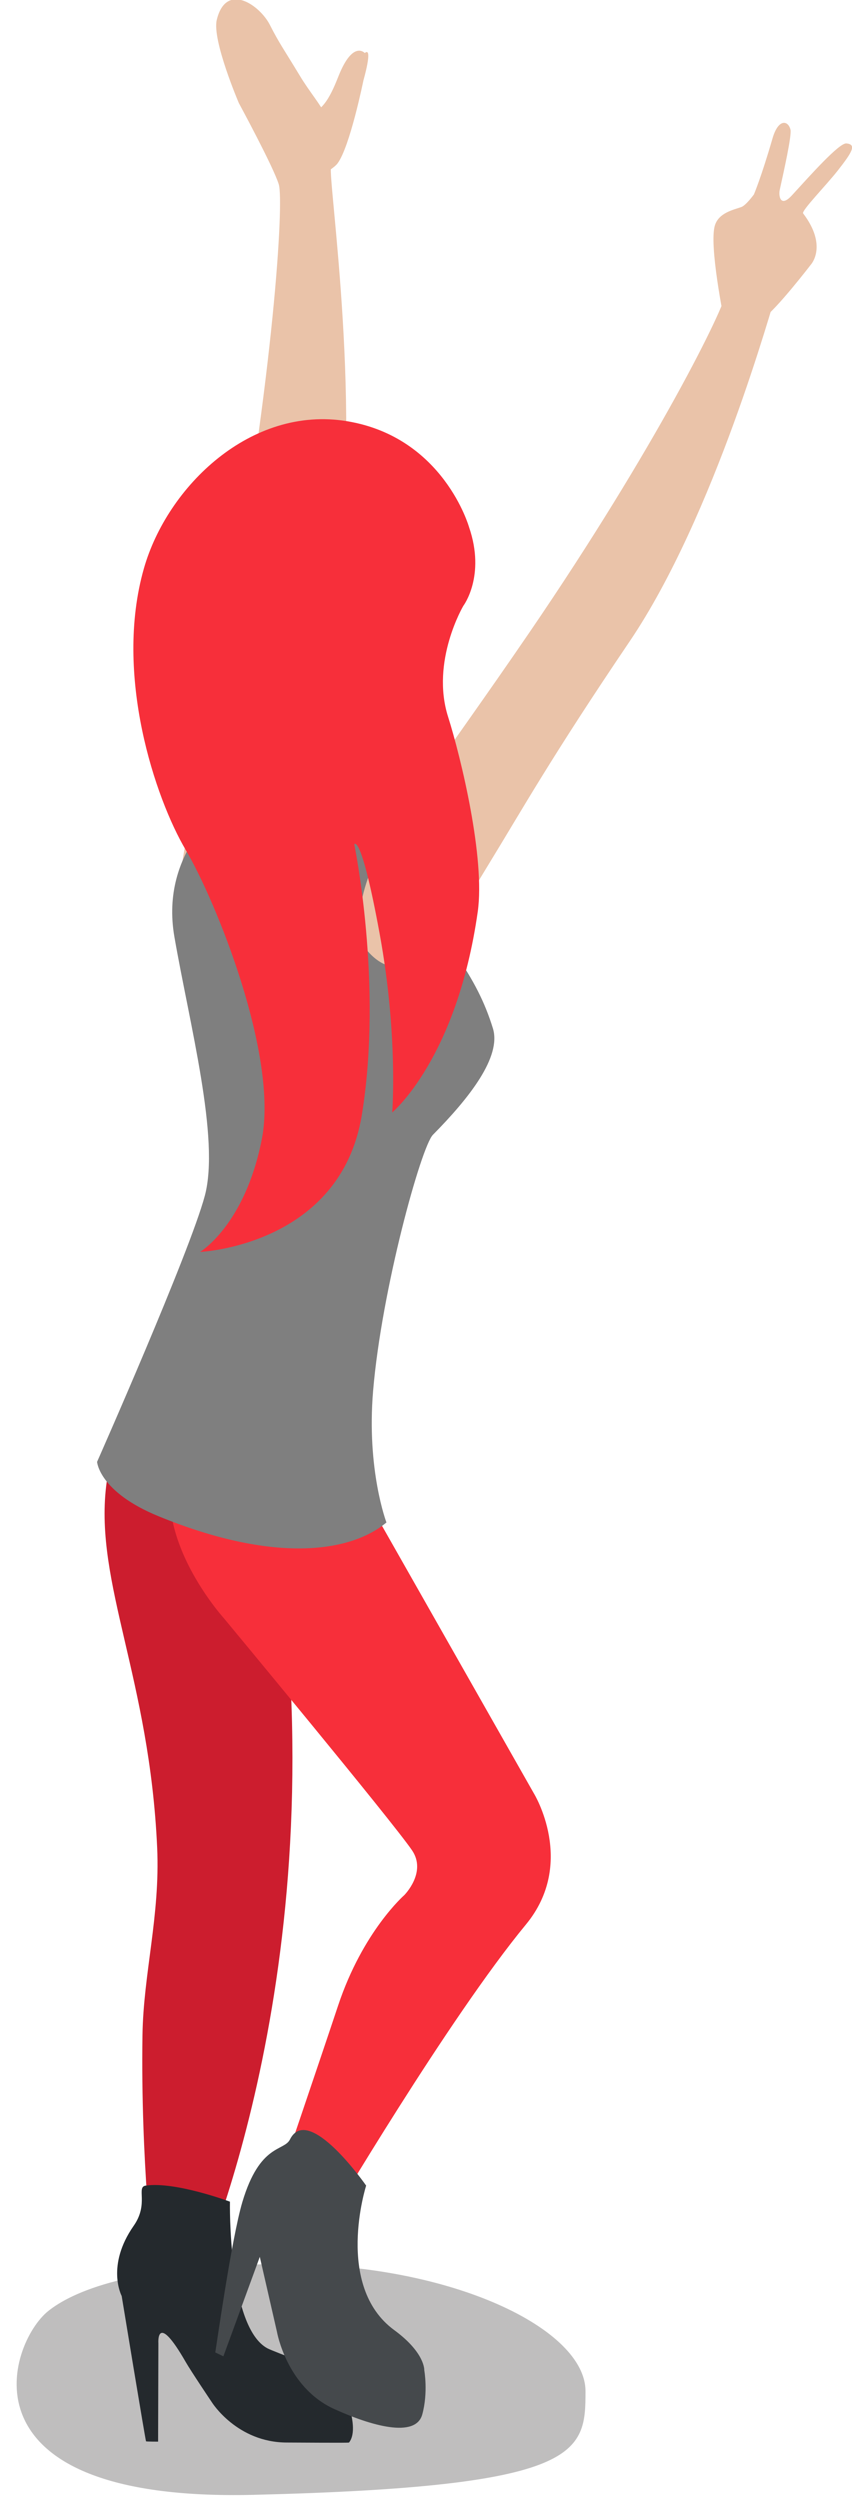 <?xml version="1.0" encoding="UTF-8" standalone="no"?>
<!-- Created with Inkscape (http://www.inkscape.org/) -->

<svg
   xmlns:dc="http://purl.org/dc/elements/1.1/"
   xmlns:cc="http://creativecommons.org/ns#"
   xmlns:rdf="http://www.w3.org/1999/02/22-rdf-syntax-ns#"
   xmlns:svg="http://www.w3.org/2000/svg"
   xmlns="http://www.w3.org/2000/svg"
   xmlns:sodipodi="http://sodipodi.sourceforge.net/DTD/sodipodi-0.dtd"
   xmlns:inkscape="http://www.inkscape.org/namespaces/inkscape"
   width="24.514mm"
   height="71.854mm"
   viewBox="0 0 24.514 71.854"
   version="1.1"
   id="svg113590"
   inkscape:version="0.92.3 (2405546, 2018-03-11)"
   sodipodi:docname="people-dancing-14.svg">
  <defs
     id="defs113584">
    <clipPath
       id="clipPath6938"
       clipPathUnits="userSpaceOnUse">
      <path
         inkscape:connector-curvature="0"
         id="path6936"
         d="m 332.31,670.939 h 80.557 V 627.742 H 332.31 Z" />
    </clipPath>
    <clipPath
       id="clipPath19962"
       clipPathUnits="userSpaceOnUse">
      <path
         inkscape:connector-curvature="0"
         id="path19960"
         d="m 509.182,647.722 h 56.485 v -19.98 h -56.485 z" />
    </clipPath>
    <clipPath
       id="clipPath19818"
       clipPathUnits="userSpaceOnUse">
      <path
         inkscape:connector-curvature="0"
         id="path19816"
         d="m 671.425,650.716 h 65.619 v -22.975 h -65.619 z" />
    </clipPath>
    <clipPath
       id="clipPath14734"
       clipPathUnits="userSpaceOnUse">
      <path
         inkscape:connector-curvature="0"
         id="path14732"
         d="m 800.948,651.727 h 68.678 v -23.986 h -68.678 z" />
    </clipPath>
    <clipPath
       id="clipPath14822"
       clipPathUnits="userSpaceOnUse">
      <path
         inkscape:connector-curvature="0"
         id="path14820"
         d="m 957.738,645.951 h 63.252 v -18.209 h -63.252 z" />
    </clipPath>
    <clipPath
       id="clipPath20130"
       clipPathUnits="userSpaceOnUse">
      <path
         inkscape:connector-curvature="0"
         id="path20128"
         d="m 1084.85,651.425 h 64.51 v -23.683 h -64.51 z" />
    </clipPath>
    <clipPath
       id="clipPath20722"
       clipPathUnits="userSpaceOnUse">
      <path
         inkscape:connector-curvature="0"
         id="path20720"
         d="m 1222.08,654.393 h 75.95 v -26.652 h -75.95 z" />
    </clipPath>
    <clipPath
       id="clipPath20266"
       clipPathUnits="userSpaceOnUse">
      <path
         inkscape:connector-curvature="0"
         id="path20264"
         d="m 1383.9,646.412 h 44.62 v -18.67 h -44.62 z" />
    </clipPath>
    <clipPath
       id="clipPath20442"
       clipPathUnits="userSpaceOnUse">
      <path
         inkscape:connector-curvature="0"
         id="path20440"
         d="m 1493.26,654.136 h 75.09 v -26.394 h -75.09 z" />
    </clipPath>
    <clipPath
       id="clipPath20366"
       clipPathUnits="userSpaceOnUse">
      <path
         inkscape:connector-curvature="0"
         id="path20364"
         d="m 1632.21,651.13 h 77.31 v -23.389 h -77.31 z" />
    </clipPath>
    <clipPath
       id="clipPath20538"
       clipPathUnits="userSpaceOnUse">
      <path
         inkscape:connector-curvature="0"
         id="path20536"
         d="m 1778.62,646.625 h 45.13 v -18.883 h -45.13 z" />
    </clipPath>
    <clipPath
       id="clipPath20590"
       clipPathUnits="userSpaceOnUse">
      <path
         inkscape:connector-curvature="0"
         id="path20588"
         d="m 1895.15,652.288 h 61.65 v -24.547 h -61.65 z" />
    </clipPath>
    <clipPath
       id="clipPath20798"
       clipPathUnits="userSpaceOnUse">
      <path
         inkscape:connector-curvature="0"
         id="path20796"
         d="m 2032.21,650.712 h 54.29 v -22.97 h -54.29 z" />
    </clipPath>
    <clipPath
       id="clipPath20218"
       clipPathUnits="userSpaceOnUse">
      <path
         inkscape:connector-curvature="0"
         id="path20216"
         d="m 2154,646.547 h 46.37 V 627.742 H 2154 Z" />
    </clipPath>
  </defs>
  <sodipodi:namedview
     id="base"
     pagecolor="#ffffff"
     bordercolor="#666666"
     borderopacity="1.0"
     inkscape:pageopacity="0.0"
     inkscape:pageshadow="2"
     inkscape:zoom="0.35"
     inkscape:cx="-688.42599"
     inkscape:cy="621.54534"
     inkscape:document-units="mm"
     inkscape:current-layer="layer1"
     showgrid="false"
     inkscape:window-width="1366"
     inkscape:window-height="716"
     inkscape:window-x="-8"
     inkscape:window-y="-8"
     inkscape:window-maximized="1"
     fit-margin-top="0"
     fit-margin-left="0"
     fit-margin-right="0"
     fit-margin-bottom="0" />
  <g
     inkscape:label="Layer 1"
     inkscape:groupmode="layer"
     id="layer1"
     transform="translate(-104.661,-241.43)">
    <g
       id="g20200"
       transform="matrix(0.353,0,0,-0.353,111.206,270.614)">
      <path
         d="m 0,0 c 0,0 -3.57,1.334 -4.098,6.021 -0.482,4.333 1.479,11.53 4.166,26.108 3.684,20 4.547,34.111 4.114,35.531 -0.436,1.428 -3.254,6.619 -3.254,6.619 0,0 -2.199,5.129 -1.801,6.774 0.756,3.136 3.527,1.195 4.34,-0.424 C 4.211,79.16 4.662,78.555 5.902,76.502 7.443,73.939 9.467,72.436 8.443,69.092 8.15,68.158 11.164,48.566 8.713,34.959 6.443,22.332 5.982,17.139 5.211,11.377 4.441,5.615 5.852,-3 0,0"
         style="fill:#eac3a9;fill-opacity:1;fill-rule:nonzero;stroke:none"
         id="path20202"
         inkscape:connector-curvature="0" />
    </g>
    <g
       id="g20204"
       transform="matrix(0.353,0,0,-0.353,115.156,242.954)">
      <path
         d="m 0,0 c 0,0 -0.953,1.059 -2.117,-1.824 -0.475,-1.182 -1.33,-3.44 -2.858,-3.045 -0.812,0.211 0,-5.82 0,-5.82 0,0 2.262,1.048 2.75,1.693 1.012,1.328 2.118,6.773 2.118,6.773 0,0 0.814,2.803 0.107,2.223"
         style="fill:#eac3a9;fill-opacity:1;fill-rule:nonzero;stroke:none"
         id="path20206"
         inkscape:connector-curvature="0" />
    </g>
    <g
       id="g20208"
       transform="matrix(0.353,0,0,-0.353,112.806,265.981)">
      <path
         d="m 0,0 c -0.545,-1.615 -2.018,-2.629 -2.074,-7.754 -0.072,-6.869 0.058,-6.391 0.113,-6.473 0.426,-0.736 7.119,6.743 8.514,9.043 2.83,4.707 2.656,6.055 2.461,7.26 L 7.398,13.744 -1.938,12.521 c 0,0 1.249,-6.662 1.79,-8.949 C 0.004,2.955 0.518,1.506 0,0"
         style="fill:#f7d2b7;fill-opacity:1;fill-rule:nonzero;stroke:none"
         id="path20210"
         inkscape:connector-curvature="0" />
    </g>
    <g
       id="g20212"
       transform="matrix(0.353,0,0,-0.353,-655.222,534.737)">
      <g
         id="g20214" />
      <g
         id="g20226">
        <g
           clip-path="url(#clipPath20218)"
           id="g20224"
           style="opacity:0.29">
          <g
             transform="translate(2173.308,627.762)"
             id="g20222">
            <path
               d="m 0,0 c 26.795,0.652 27.059,3.385 27.059,8.436 0,5.054 -10.83,10.349 -24.557,10.349 -12.584,0 -17.406,-2.355 -19.232,-3.816 C -19.998,12.354 -24.41,-0.596 0,0"
               style="fill:#231f20;fill-opacity:1;fill-rule:nonzero;stroke:none"
               id="path20220"
               inkscape:connector-curvature="0" />
          </g>
        </g>
      </g>
    </g>
    <g
       id="g20228"
       transform="matrix(0.353,0,0,-0.353,109.068,306.498)">
      <path
         d="m 0,0 c 0,0 -1.027,8.313 -0.871,18.627 0.074,5.006 1.445,9.717 1.197,15.252 -0.617,13.771 -5.09,21.525 -4.16,29.424 0.488,4.156 2.17,9.763 7.746,13.017 1.918,1.121 4.494,0.973 7.047,0.301 4.881,-1.283 4.727,-4.797 4.727,-4.797 0,0 -5.733,-11.697 -5.268,-15.492 C 14.602,22.4 3.375,-1.633 3.375,-1.633 Z"
         style="fill:#cc1d2e;fill-opacity:1;fill-rule:nonzero;stroke:none"
         id="path20230"
         inkscape:connector-curvature="0" />
    </g>
    <g
       id="g20232"
       transform="matrix(0.353,0,0,-0.353,113.618,281.706)">
      <path
         d="m 0,0 18.145,-31.932 c 0,0 3.486,-5.664 -0.655,-10.675 C 11.193,-50.23 1.479,-66.68 1.479,-66.68 c 0,0 -1.274,-3.355 -4.885,-1.185 -1.551,0.931 0.527,3.689 0.527,3.689 0,0 3.531,10.377 5.065,14.979 2.015,6.045 5.392,8.986 5.392,8.986 0,0 1.852,1.852 0.635,3.645 -1.606,2.365 -15.34,18.902 -15.34,18.902 0,0 -8.514,9.383 -1.853,15.795 C -4.547,2.396 0,0 0,0"
         style="fill:#f72f3a;fill-opacity:1;fill-rule:nonzero;stroke:none"
         id="path20234"
         inkscape:connector-curvature="0" />
    </g>
    <g
       id="g20236"
       transform="matrix(0.353,0,0,-0.353,115.78,285.189)">
      <path
         d="m 0,0 c 0,0 -1.627,4.264 -1.088,10.705 0.692,8.256 3.922,19.895 4.877,20.861 2.953,2.985 5.606,6.346 4.887,8.67 -1.309,4.239 -3.649,7.131 -9.535,14.26 -3.995,4.832 -12.088,4.031 -12.088,4.031 0,0 -5.574,-3.718 -4.336,-10.849 1.238,-7.125 3.719,-16.42 2.48,-21.071 -1.242,-4.648 -8.783,-21.671 -8.783,-21.671 0,0 0.15,-2.444 5.02,-4.434 C -9.252,-3.309 -2.994,-2.492 0,0"
         style="fill:#7f7f7f;fill-opacity:1;fill-rule:nonzero;stroke:none"
         id="path20238"
         inkscape:connector-curvature="0" />
    </g>
    <g
       id="g20240"
       transform="matrix(0.353,0,0,-0.353,111.277,304.711)">
      <path
         d="m 0,0 c 0,0 -0.182,-10.246 3.072,-11.949 0.449,-0.235 5.629,-2.19 5.629,-2.19 0,0 2.11,-4.074 1.006,-5.472 -0.031,-0.039 -4.223,0 -5.059,0 -4.072,0 -6.119,3.273 -6.119,3.273 0,0 -1.707,2.541 -2.125,3.268 -2.441,4.254 -2.236,1.533 -2.236,1.533 l -0.023,-8.002 c 0,0 -0.934,0 -0.983,0.025 -0.043,0.022 -1.986,11.836 -1.986,11.836 0,0 -1.305,2.449 0.98,5.717 1.258,1.797 0.174,3.154 0.983,3.27 C -4.439,1.658 0,0 0,0"
         style="fill:#24292d;fill-opacity:1;fill-rule:nonzero;stroke:none"
         id="path20242"
         inkscape:connector-curvature="0" />
    </g>
    <g
       id="g20244"
       transform="matrix(0.353,0,0,-0.353,115.196,304.249)">
      <path
         d="m 0,0 c 0,0 -2.613,-8.17 2.287,-11.764 2.535,-1.857 2.451,-3.269 2.451,-3.269 0,0 0.328,-1.797 -0.162,-3.594 -0.541,-1.982 -4.217,-0.91 -7.183,0.438 -3.875,1.759 -4.661,6.275 -4.661,6.275 l -1.4,6.113 -2.969,-8.099 -0.662,0.318 c 0.024,0 1.311,9.25 2.215,12.264 1.424,4.75 3.385,4.095 3.875,5.076 C -4.707,6.756 0,0 0,0"
         style="fill:#45494c;fill-opacity:1;fill-rule:nonzero;stroke:none"
         id="path20246"
         inkscape:connector-curvature="0" />
    </g>
    <g
       id="g20248"
       transform="matrix(0.353,0,0,-0.353,125.499,250.646)">
      <path
         d="m 0,0 c 0,0 -1.273,6.195 -0.754,7.779 0.328,1.01 1.506,1.244 2.143,1.469 0.39,0.141 1.031,1.031 1.031,1.031 0,0 0.596,1.391 1.512,4.551 0.468,1.623 1.265,1.494 1.466,0.731 C 5.52,15.1 4.848,12.125 4.523,10.639 4.424,10.18 4.561,9.158 5.516,10.201 6.975,11.791 9.365,14.484 9.955,14.43 10.811,14.35 10.426,13.715 9.26,12.229 8.309,11.018 6.273,8.939 6.43,8.732 8.455,6.074 7.064,4.564 7.064,4.564 7.064,4.564 4.193,0.83 3.135,0.158 0.576,-1.465 0,0 0,0"
         style="fill:#eac3a9;fill-opacity:1;fill-rule:nonzero;stroke:none"
         id="path20250"
         inkscape:connector-curvature="0" />
    </g>
    <g
       id="g20252"
       transform="matrix(0.353,0,0,-0.353,115.176,268.693)">
      <path
         d="m 0,0 c 0,0 -1.199,1.303 0.07,5.334 1.176,3.723 5.854,9.516 13.346,20.48 10.279,15.045 15.848,26.35 16.006,27.676 0.064,0.502 1.568,2.573 2.592,3.17 2.496,1.453 2.752,0.213 1.48,-3.281 C 33.197,52.557 28.475,35.252 21.525,24.994 15.08,15.475 12.82,11.391 10.096,6.947 7.371,2.51 3.705,-4.582 0,0"
         style="fill:#eac3a9;fill-opacity:1;fill-rule:nonzero;stroke:none"
         id="path20254"
         inkscape:connector-curvature="0" />
    </g>
    <g
       id="g20256"
       transform="matrix(0.353,0,0,-0.353,118.156,256.579)">
      <path
         d="m 0,0 c 0,0 -2.07,7.311 -9.93,8.617 -7.855,1.309 -14.662,-5.314 -16.568,-11.978 -2.479,-8.676 0.941,-18.756 3.408,-22.93 2.473,-4.178 7.545,-16.715 6.201,-23.551 -1.375,-7.002 -5.033,-9.178 -5.033,-9.178 0,0 11.461,0.499 13.19,11.184 1.732,10.682 -0.623,22.012 -0.623,22.012 0,0 0.552,0.994 2.07,-7.287 1.519,-8.28 1.025,-14.551 1.025,-14.551 0,0 5.26,4.359 6.969,16.326 0.619,4.338 -1.35,12.522 -2.416,15.889 -1.432,4.517 1.244,9.033 1.244,9.033 0,0 1.84,2.426 0.463,6.414"
         style="fill:#f72f3a;fill-opacity:1;fill-rule:nonzero;stroke:none"
         id="path20258"
         inkscape:connector-curvature="0" />
    </g>
  </g>
</svg>
